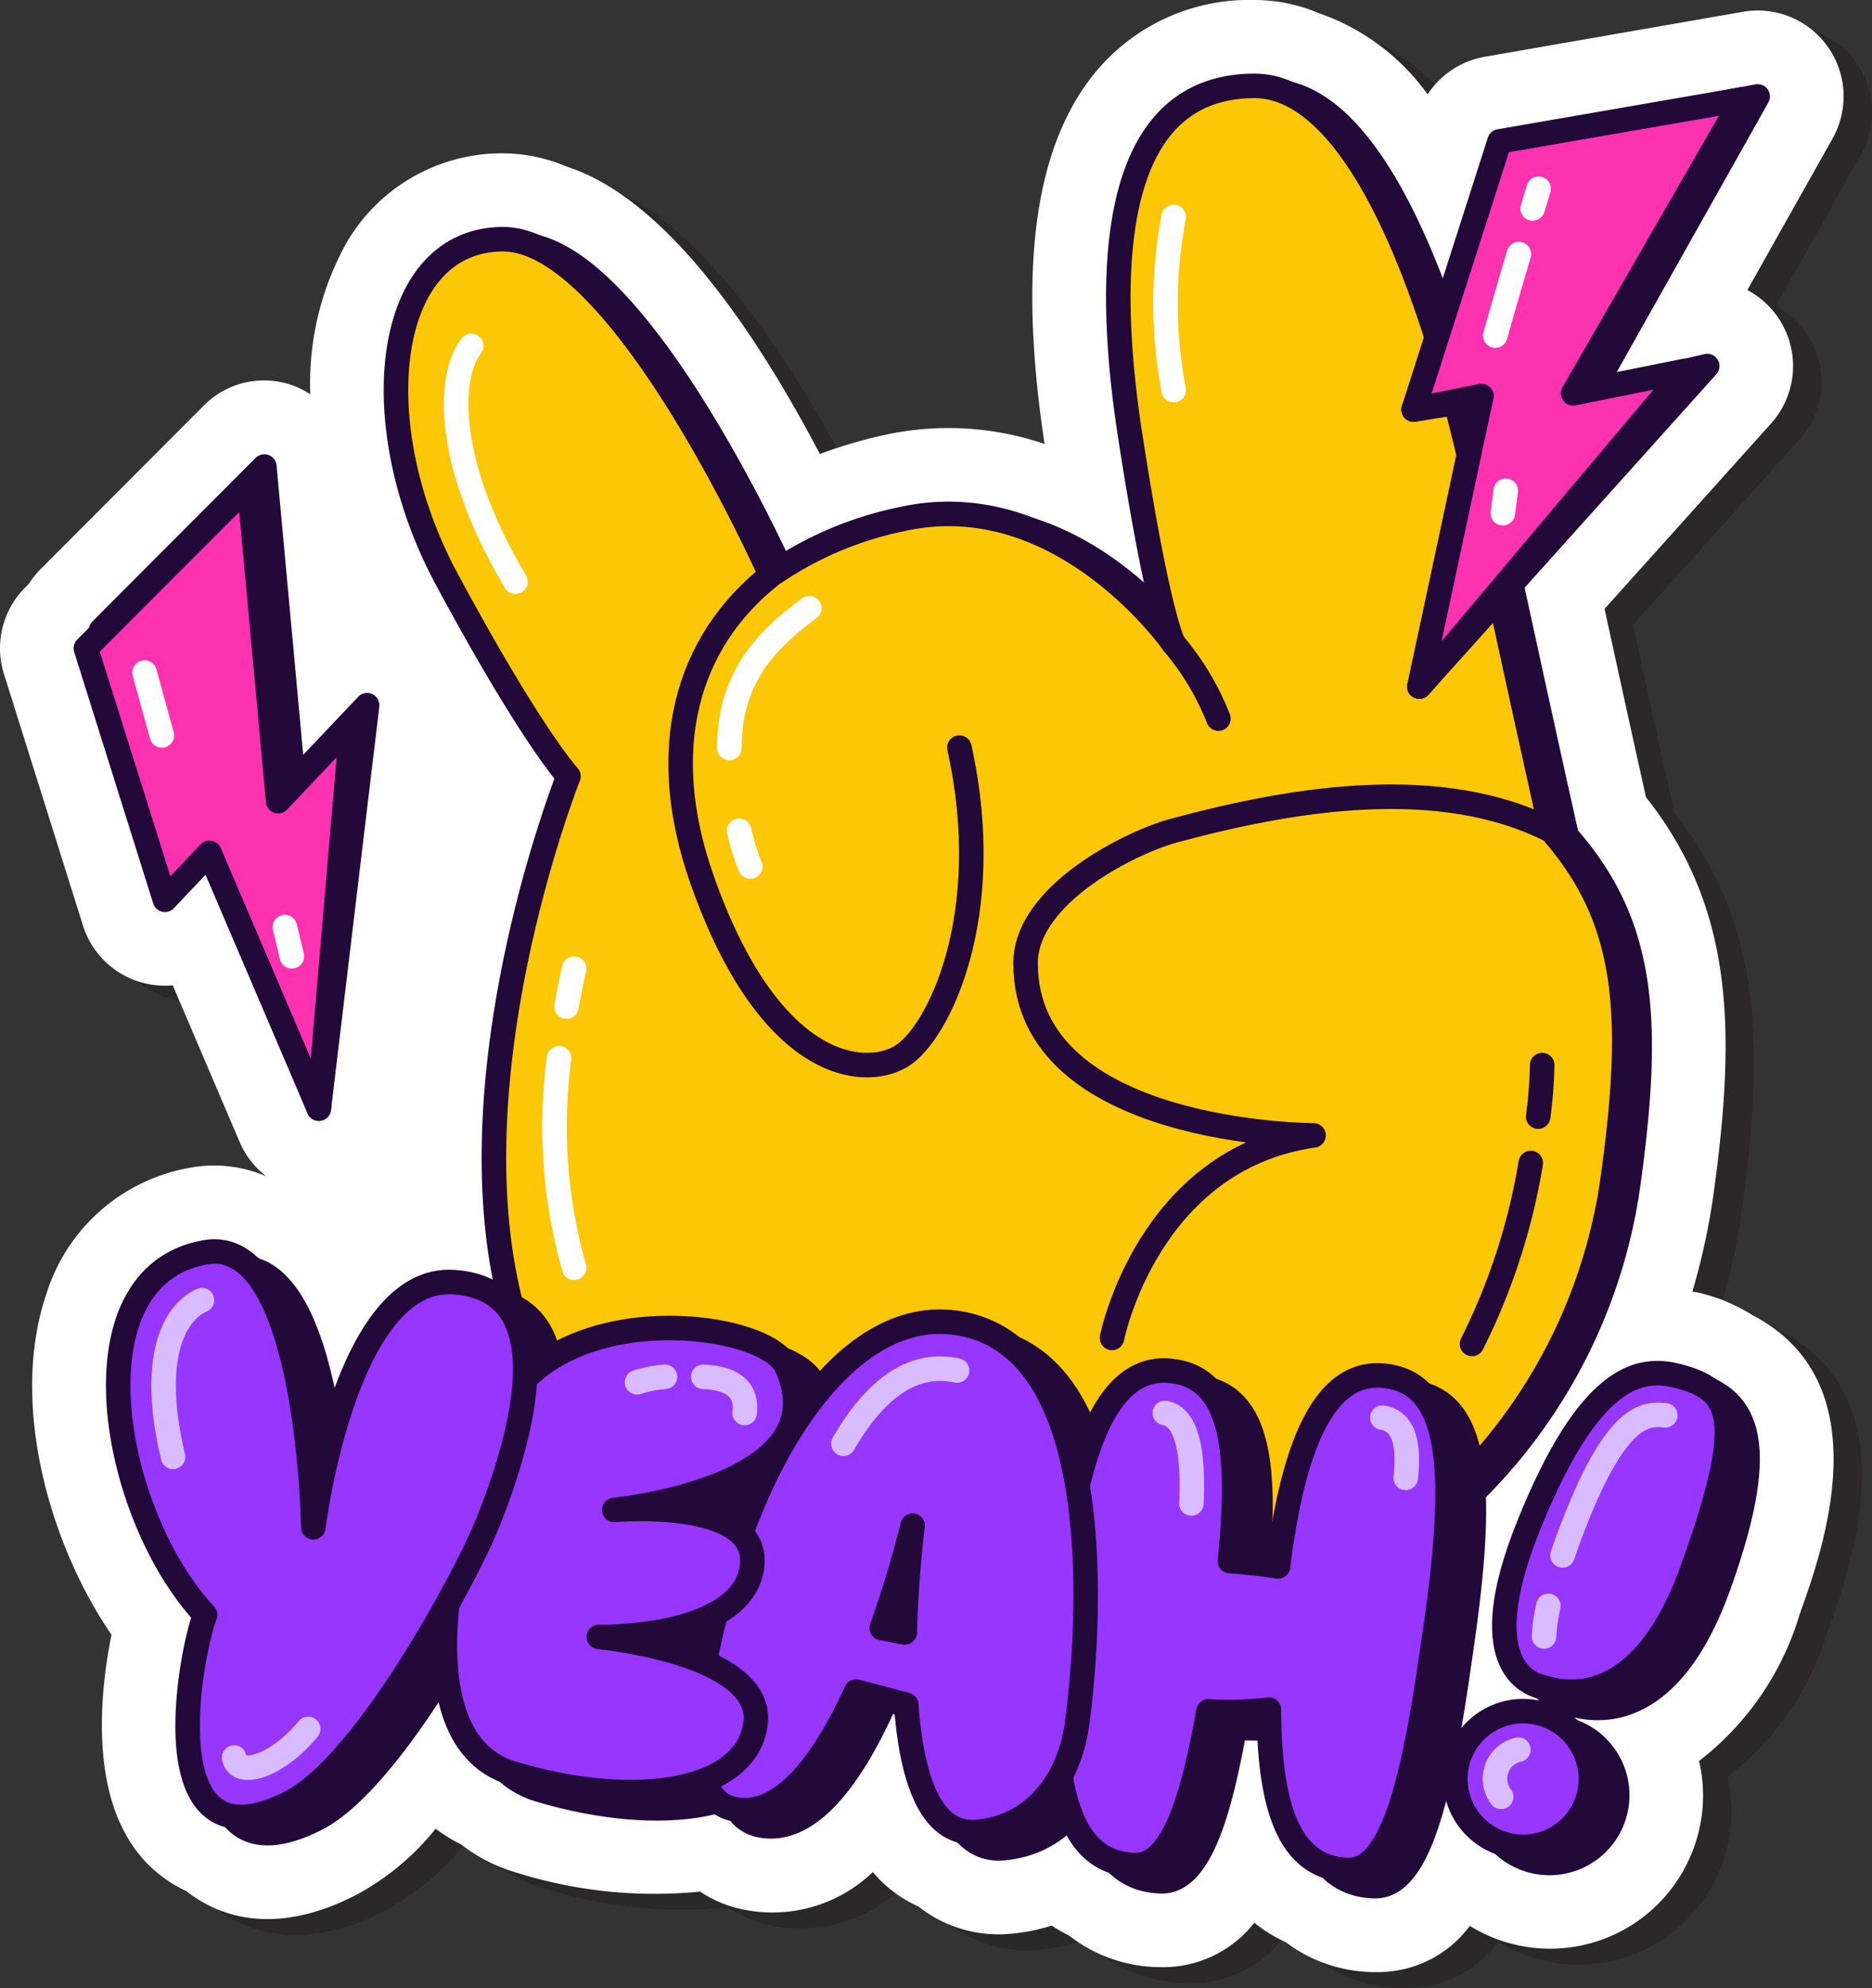 <svg id="prefix__Layer_1" version="1.1" viewBox="0 0 76.3 81.002" xml:space="preserve" xmlns="http://www.w3.org/2000/svg"><rect x="0" y="0" width="76.3" height="81.002" fill="#333333" stroke="none"/><style>.prefix__st2,.prefix__st3,.prefix__st5,.prefix__st6,.prefix__st7,.prefix__st8{fill:#22093a;stroke:#22093a;stroke-linecap:round;stroke-linejoin:round}.prefix__st3,.prefix__st5,.prefix__st6,.prefix__st7,.prefix__st8{fill:#fcc707}.prefix__st5,.prefix__st6,.prefix__st7,.prefix__st8{fill:#fd32b0}.prefix__st6,.prefix__st7,.prefix__st8{fill:none;stroke:#fff}.prefix__st7,.prefix__st8{fill:#9736ff;stroke:#22093a}.prefix__st8{fill:none;stroke:#d9bbff}</style><g id="prefix__Layer_2_00000080180990768764634210000015267283339781200810_"><g id="prefix__Layer_1-2"><path d="M72.593 54.241a7.21 7.21 0 00-2.169-.914c-.099-.025-.19-.03-.287-.05.393-1.329.685-2.685.874-4.057.927-6.745.76-11.618-2.765-16.089-.266-1.196-.827-3.72-1.687-7.672l6.787-7.554a3.502 3.502 0 00-.969-5.435l3.474-6.173a3.5 3.5 0 00-3.693-5.157l-10.48 1.824a3.5 3.5 0 00-2.331 1.532 9.127 9.127 0 00-4.428-3.306 6.759 6.759 0 00-2.624-.539 8.13 8.13 0 00-6.383 2.818c-2.565 2.995-3.279 7.993-2.178 15.273a12.159 12.159 0 00-6.603-.35c-.868.195-1.722.447-2.557.755-2.713-5.168-6.345-10.434-10.32-11.706a6.664 6.664 0 00-2.585-.543 7.322 7.322 0 00-6.402 3.675 11.77 11.77 0 00-1.462 6.141 3.448 3.448 0 00-4.35.474l-6.65 6.661a3.257 3.257 0 00-.455.575l-.17.17a3.501 3.501 0 00-.86 3.521L4.54 38.363A3.5 3.5 0 008.2 40.8l2.735 6.398a3.482 3.482 0 001.08 1.385 5.368 5.368 0 00-3.107-.352 7.483 7.483 0 00-5.88 5.209c-1.466 4.405.14 10.126 2.675 13.817-.453 2.242-.768 5.696.569 8.112A5.37 5.37 0 008.75 77.7c1.218.963 3.474 1.91 6.873.185a10.47 10.47 0 003.29-2.723c.327.244.675.459 1.041.64a6.653 6.653 0 002.167 1.12 18.791 18.791 0 007.57.8c.516.346 1.093.59 1.7.717a5.896 5.896 0 005.34-1.512 5.167 5.167 0 001.859 1.401 5.257 5.257 0 003.736 1.114 7.729 7.729 0 001.699-.335c.226.152.462.287.707.406a6.063 6.063 0 003.684 1.288 4.717 4.717 0 003.865-1.81c.39.319.818.583 1.277.788a6.017 6.017 0 003.687 1.222 4.641 4.641 0 003.819-1.882 6.226 6.226 0 008.943-2.725 6.207 6.207 0 00.403-3.994 11.806 11.806 0 004.098-5.972c.934-2.598 3.384-9.423-1.916-12.188z" opacity=".5" fill="#231f20"/><path d="M71.435 53.59a7.21 7.21 0 00-2.17-.914c-.098-.026-.189-.03-.286-.051.393-1.328.685-2.684.874-4.057.926-6.744.76-11.617-2.765-16.088-.267-1.196-.827-3.721-1.688-7.672l6.787-7.555a3.502 3.502 0 00-.968-5.434l3.473-6.173A3.5 3.5 0 0071 .488L60.52 2.313a3.5 3.5 0 00-2.332 1.532A9.127 9.127 0 0053.761.539 6.759 6.759 0 0051.137 0a8.13 8.13 0 00-6.383 2.818c-2.566 2.995-3.28 7.992-2.179 15.272a12.159 12.159 0 00-6.602-.35c-.868.195-1.722.448-2.557.756-2.714-5.168-6.346-10.434-10.32-11.707a6.664 6.664 0 00-2.585-.542 7.322 7.322 0 00-6.403 3.674 11.77 11.77 0 00-1.461 6.142 3.448 3.448 0 00-4.351.473l-6.65 6.662a3.258 3.258 0 00-.455.575l-.169.169a3.501 3.501 0 00-.86 3.522l3.22 10.248a3.5 3.5 0 003.659 2.435l2.734 6.398a3.482 3.482 0 001.081 1.385 5.368 5.368 0 00-3.107-.352 7.483 7.483 0 00-5.88 5.21c-1.467 4.404.139 10.126 2.675 13.817-.453 2.241-.769 5.695.568 8.111a5.37 5.37 0 002.48 2.334c1.219.962 3.474 1.91 6.874.184a10.47 10.47 0 003.289-2.723c.327.245.676.46 1.042.641a6.652 6.652 0 002.167 1.12 18.79 18.79 0 007.57.8c.516.346 1.093.59 1.7.717a5.895 5.895 0 005.34-1.513 5.167 5.167 0 001.859 1.402 5.257 5.257 0 003.736 1.114 7.729 7.729 0 001.698-.335c.226.151.462.287.707.406a6.063 6.063 0 003.685 1.287 4.717 4.717 0 003.865-1.809c.389.318.818.583 1.276.788a6.017 6.017 0 003.688 1.222 4.641 4.641 0 003.819-1.882 6.226 6.226 0 008.943-2.725 6.207 6.207 0 00.402-3.994 11.806 11.806 0 004.098-5.972c.934-2.599 3.384-9.424-1.915-12.188z" fill="#fff"/><path class="prefix__st2" d="M4.124 25.671l6.65-6.662 1.187 12.892 3.003-3.168-1.97 16.437-3.832-11.168-1.816 1.917zM63.857 34.068s-.997-4.414-3.044-13.903c-2.034-9.43-5.235-16.441-9.045-16.441-5.598 0-6.233 6.77-5.071 14.265 1.162 7.496 1.77 8.463 1.77 8.463s-4.552-6.55-11.094-5.074a14.362 14.362 0 00-5.324 2.285S25.977 9.97 21.14 9.97s-5.748 7.455-2.297 13.863c3.451 6.407 4.957 8.019 4.957 8.019s-6.817 17.147-.031 26.623c5.955 8.315 15.51 9.884 24.697 8.315a21.907 21.907 0 0017.918-18.698c.938-6.82.535-10.54-2.528-14.024z"/><path class="prefix__st3" d="M63.227 33.845c3.063 3.484 3.465 7.203 2.528 14.023a21.907 21.907 0 01-17.918 18.699c-9.188 1.568-18.743 0-24.698-8.316-6.785-9.476.031-26.623.031-26.623s-1.505-1.612-4.956-8.02S15.675 9.747 20.51 9.747 31.418 23.44 31.418 23.44a14.362 14.362 0 015.325-2.285c6.542-1.475 11.094 5.074 11.094 5.074s-.609-.967-1.77-8.462S45.54 3.5 51.136 3.5c3.811 0 7.012 7.012 9.046 16.442 2.046 9.488 3.044 13.903 3.044 13.903z"/><path class="prefix__st3" d="M31.418 23.44c-3.435 2.72-4.679 7.07-2.807 12.39 2.734 7.773 6.593 8.138 8.132 7.203 1.477-.898 3.882-5.682 2.36-12.573M63.227 33.845c-4.514-2.297-10.47-1.33-15.39 0-1.718.464-6.037 2.583-6.037 5.404 0 7.006 11.738 7.012 11.738 7.012-6.77.966-8.215 8.251-8.215 8.251"/><path d="M47.837 26.228c.771.91 1.388 1.942 1.824 3.053" fill="none" stroke="#22093a" stroke-linecap="round" stroke-linejoin="round"/><path class="prefix__st5" d="M3.5 26.414l6.65-6.662 1.187 12.893 3.003-3.169-1.346 15.694-4.456-10.424-1.816 1.916z"/><path class="prefix__st2" d="M61.835 5.761l9.806-1.832-6.805 12.097 4.748-1.112-11.735 13.062 3.25-11.841-3.483.553z"/><path class="prefix__st5" d="M61.118 5.761l9.905-1.716-6.905 11.981 4.572-.916-10.841 12.866 2.533-11.841-2.766.553z"/><path class="prefix__st6" d="M5.891 27.401l.707 2.563M61.907 10.352c-.57 1.92-.962 3.321-.962 3.321M62.712 7.692c-.17.548-.089.285-.245.802M61.372 19.996l-.12.911M11.61 37.773l.285 1.191M19.206 14.095c-.988 1.287-1.045 4.819 1.803 9.604M22.787 43.118a21.062 21.062 0 00.614 8.533M23.401 39.468a33.072 33.072 0 00-.312 1.542M30.125 33.85c.114.496.265.982.454 1.454M32.988 24.78c-1.783 1.311-3.258 2.849-3.26 5.697M47.837 8.84a18.888 18.888 0 000 7.054"/><path class="prefix__st2" d="M57.457 56.713c-2.138-.202-3.607 2.192-4.29 7.77a23.836 23.836 0 00-1.965-.215c.499-4.864-.018-7.524-2.443-7.754-2.329-.22-3.867 2.63-4.457 9.335-.59 6.704-.05 10.735 3.033 10.802 1.51.033 2.347-2.63 2.992-6.26.343.022.702.033 1.09.024.494-.013.946-.047 1.375-.096.016 4.107.885 6.48 3.24 6.531 2.028.044 2.843-4.772 3.609-10.268.865-6.21.572-9.608-2.184-9.869z"/><path class="prefix__st2" d="M40.88 75.304c2.214-.184 3.75-1.938 4.09-4.403.37-2.667 1.682-15.5-5.001-16.351-3.479-.443-6.431 3.117-8.23 7.413-1.95 4.662-3.492 11.826-.777 12.402 4.36.926 7.308-11.542 7.308-11.542s-1.704 12.839 2.61 12.48z"/><path class="prefix__st2" d="M33.126 56.333c-.849-1.846-8.931-2.826-11.43 1.537-1.63 2.848-4.813 13.527.272 15.049s9.636.734 9.906-2.101c.27-2.835-6.393-3.462-6.393-3.462s5.754.126 6.234-2.795c.48-2.92-5.607-2.378-5.607-2.378s9.294-.898 7.018-5.85z"/><path class="prefix__st2" d="M19.56 52.901c-4.443-.294-5.717 9.99-5.717 9.99s-.183-11.957-4.407-11.206c-5.532.984-3.846 10.664-.002 14.772-.611 1.552-2.314 10.578 3.45 7.656 3.134-1.59 7.246-9.382 8.018-11.28 1.517-3.731 3.13-9.636-1.342-9.932zM68.82 56.319c-1.526-.396-2.96.31-5.456 6.538-2.229 5.56-.032 6.39.552 6.542s3.936 1.337 6.14-4.804 1.023-7.69-1.237-8.276z"/><circle class="prefix__st2" cx="63.153" cy="73.144" r="2.762"/><path class="prefix__st7" d="M56.383 56.052c-2.137-.202-3.606 2.192-4.29 7.77a23.835 23.835 0 00-1.965-.216c.5-4.863-.017-7.523-2.442-7.753-2.33-.22-3.868 2.63-4.458 9.335s-.049 10.735 3.034 10.802c1.509.033 2.346-2.63 2.992-6.26.343.022.702.033 1.09.024.493-.013.946-.047 1.374-.096.017 4.107.885 6.48 3.241 6.531 2.027.044 2.843-4.772 3.608-10.268.865-6.21.573-9.608-2.184-9.869z"/><path class="prefix__st7" d="M38.895 53.889c-3.478-.443-6.43 3.117-8.228 7.413-1.951 4.661-3.494 11.826-.779 12.402 2.025.43 3.744-2.028 5.006-4.785l2.042.54c.205 2.82.925 5.345 2.87 5.184 2.215-.184 3.75-1.938 4.092-4.403.368-2.667 1.681-15.5-5.003-16.351zm-1.698 8.273s-.26 1.974-.32 4.351l-.94-.18a44.145 44.145 0 001.26-4.17z"/><path class="prefix__st7" d="M32.052 55.672c-.848-1.846-8.93-2.826-11.429 1.537-1.63 2.848-4.813 13.527.271 15.049s9.637.734 9.906-2.101-6.392-3.462-6.392-3.462 5.754.126 6.233-2.795-5.607-2.378-5.607-2.378 9.294-.898 7.018-5.85z"/><path class="prefix__st7" d="M18.487 52.24c-4.443-.294-5.717 9.99-5.717 9.99s-.183-11.957-4.407-11.206c-5.533.984-3.846 10.664-.002 14.772-.612 1.552-2.314 10.578 3.449 7.656 3.135-1.59 7.247-9.382 8.018-11.28 1.518-3.731 3.131-9.636-1.341-9.932zM68.386 56.064c-1.525-.396-3.6-.096-6.096 6.132-2.228 5.56-.032 6.39.553 6.542s3.935 1.337 6.14-4.804 1.663-7.283-.597-7.87z"/><circle class="prefix__st7" cx="62.08" cy="72.483" r="2.762"/><path class="prefix__st8" d="M8.23 52.977c-1.063.456-2.164 2.24-1.177 6.38M9.544 71.609c.168.874 1.8.317 3.016-1.164M28.664 56.097c.995.047 1.813.377 1.688 1.475M25.965 56.319c.37-.119.752-.193 1.139-.222M39.009 55.841c-.987-.206-2.791-.206-4.633 2.984M47.477 57.572c.589.095 1.216.797 1.083 3.684M56.344 57.762c.608.095 1.159.607.95 2.45M63.11 65.43c-.097.41-.156.826-.177 1.246M67.872 57.667c-.664-.057-1.76-.183-3.342 3.512a29.74 29.74 0 00-.844 2.195M61.887 71.29a1.209 1.209 0 00-.702 1.92"/><path class="prefix__st3" d="M62.391 47.386a25.79 25.79 0 01-2.395 7.372M62.856 43.397a18.033 18.033 0 01-.163 2.1"/></g></g></svg>